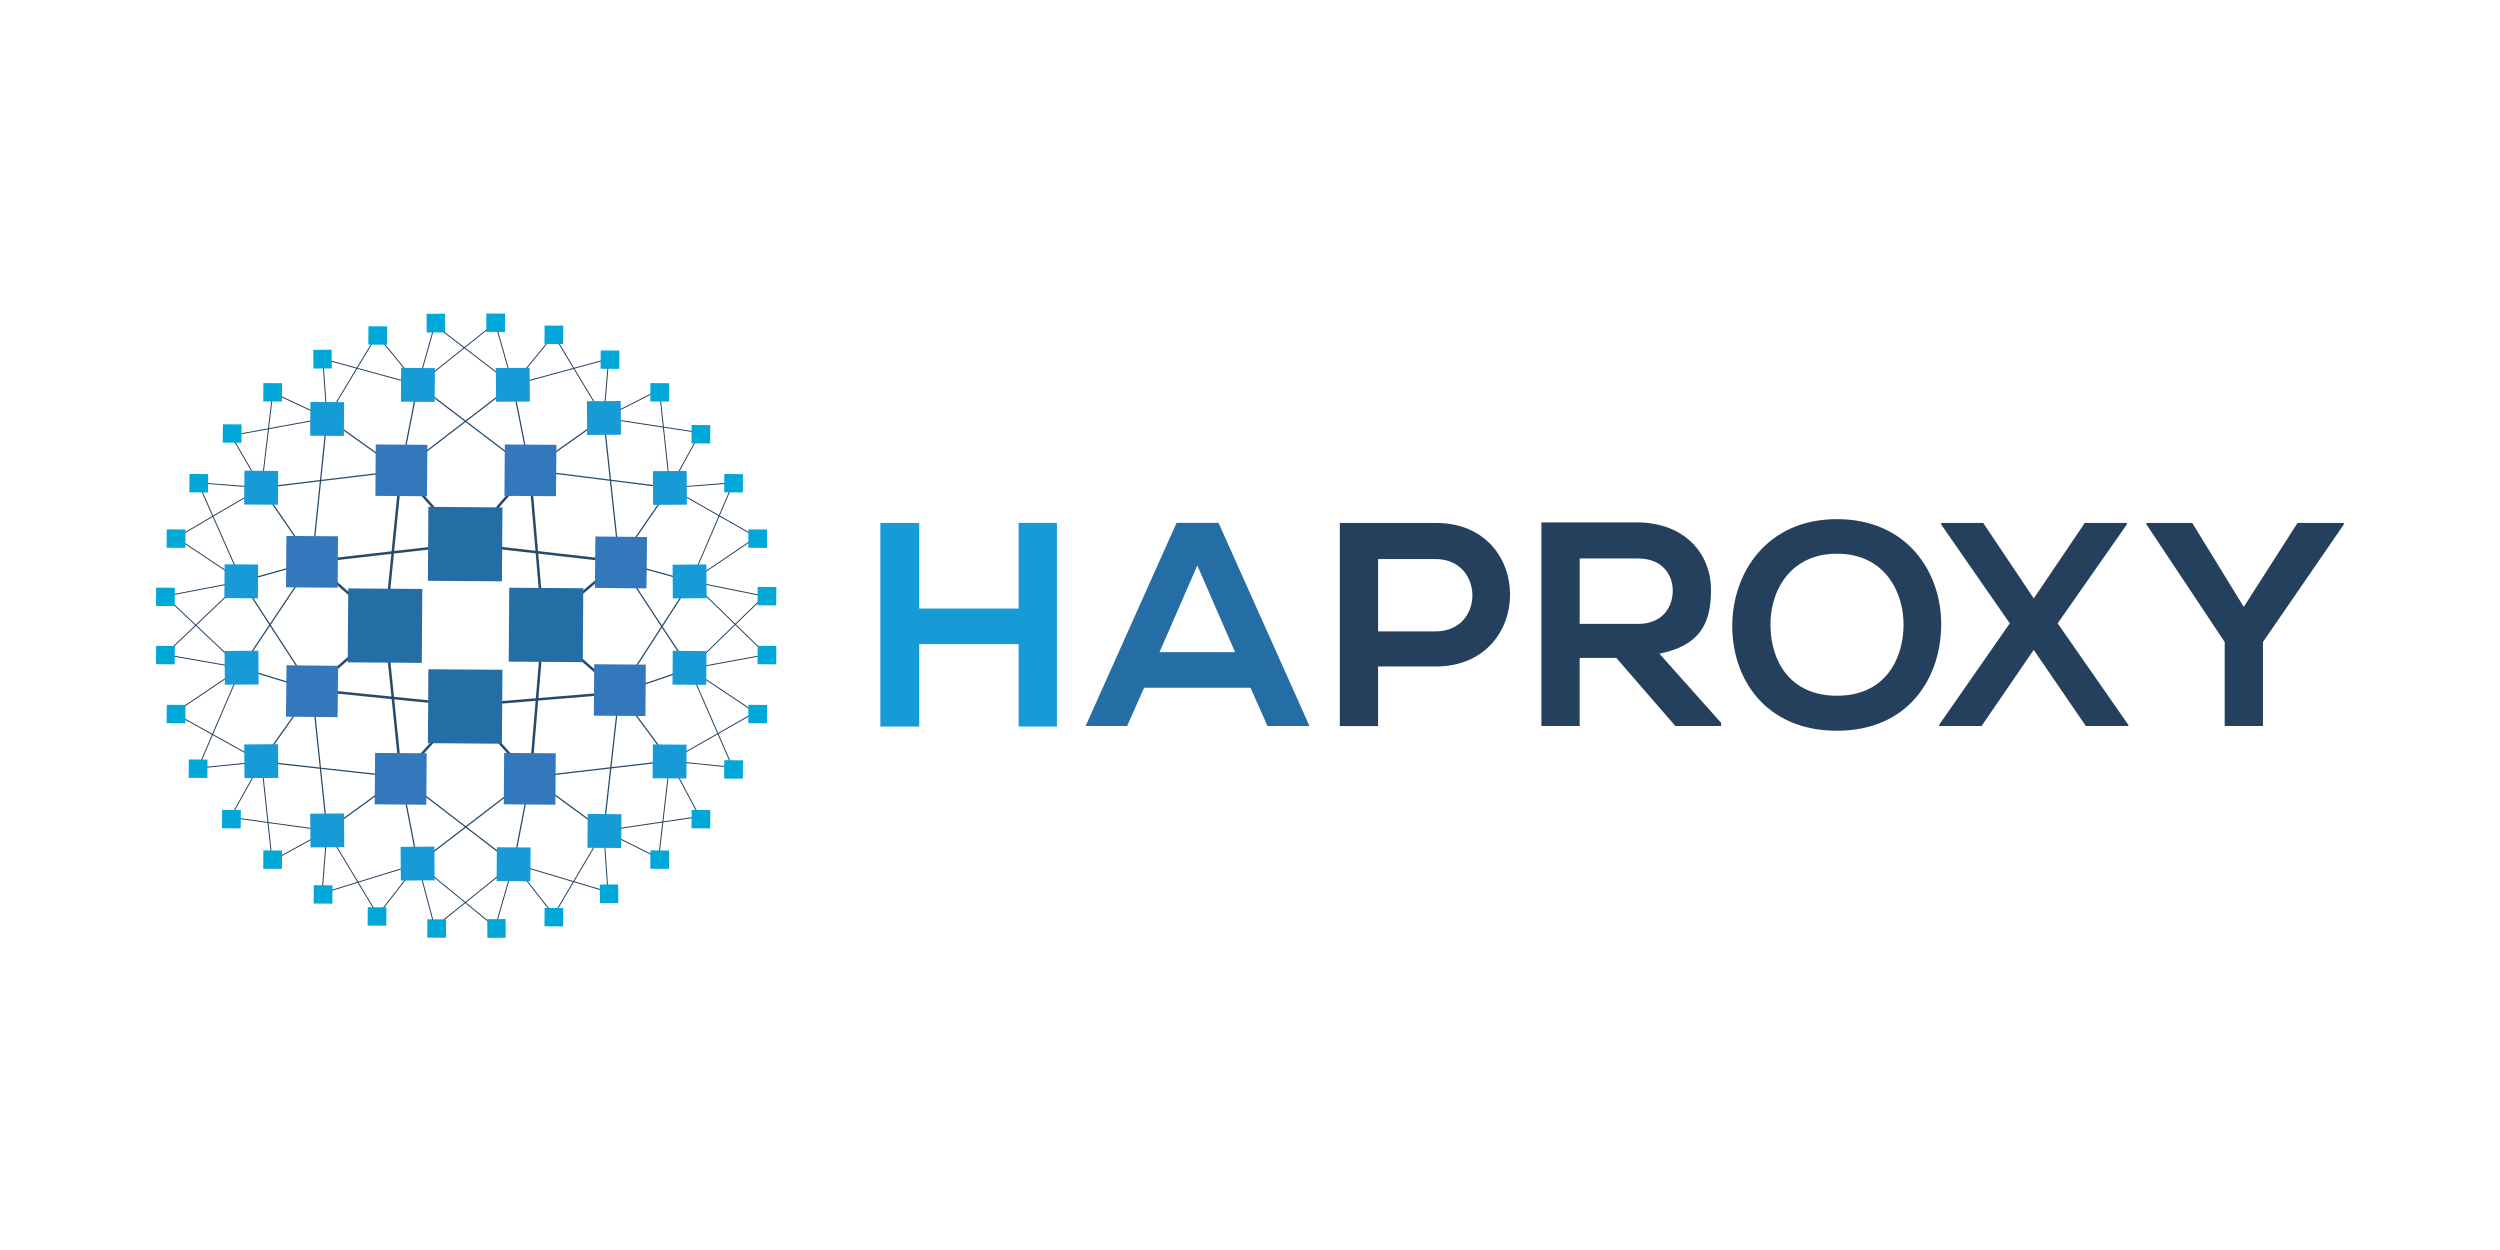 <svg xmlns="http://www.w3.org/2000/svg" xmlns:xlink="http://www.w3.org/1999/xlink" width="120" height="60">
  <path d="M48.895 34.875v-3.956h-4.773v3.956h-1.864V25.1h1.864v4.109h4.773v-4.11h1.837v9.776z" fill="#169bd6"/>
  <path d="M60.023 33.012h-5.105l-.816 1.837H52.11l4.364-9.75h2.017l4.364 9.75H60.84zm-2.552-5.87-1.813 4.16h3.625z" fill="#256ea5"/>
  <path d="M68.905 31.99h-2.757v2.86h-1.837v-9.748h4.592c4.773-.026 4.773 6.891 0 6.891zm-2.757-1.684h2.757c2.374 0 2.348-3.471 0-3.471h-2.757zm16.464 4.543h-2.195l-2.833-3.267h-1.76v3.267h-1.837v-9.775h4.62c2.297.026 3.522 1.531 3.522 3.242s-.612 2.68-2.476 3.062l2.961 3.319zm-6.787-8.042v3.14h2.807c1.149 0 1.66-.791 1.66-1.583s-.51-1.557-1.66-1.557zm17.353 3.219c-.025 2.526-1.582 5.05-5.002 5.05s-5.028-2.475-5.028-5.027 1.659-5.13 5.028-5.13 5.028 2.552 5.002 5.104zm-8.193.05c.026 1.608.894 3.319 3.193 3.319s3.165-1.736 3.192-3.346-.893-3.471-3.192-3.471-3.242 1.863-3.193 3.498zM100.07 25.1h2.016v.076l-3.318 4.745 3.394 4.875v.051h-2.042l-2.501-3.652-2.502 3.652h-2.042v-.05l3.395-4.876-3.293-4.745V25.1h2.016l2.428 3.624zm7.631 4.032 2.58-4.032h2.221v.076l-3.88 5.64v4.033h-1.837v-4.032l-3.753-5.641V25.1h2.195z" fill="#24405d"/>
  <g fill="none" stroke-miterlimit="10">
    <g stroke="#284a6a">
      <path d="m22.354 26.115-3.11-3.516" stroke-width=".122"/>
      <path d="m12.552 23.41 2.434 3.55" stroke-width=".061"/>
      <path d="m22.354 26.115 3.076-3.55m.642 7.47 3.65-3.075m-3.65 3.076 3.65 3.211m-4.258 4.057-3.11-3.448m-3.11 3.447 3.11-3.448m-7.369-.743 3.516-3.076m-3.516-3.076 3.516 3.076m3.853-3.921-7.369.845m7.37-.845 7.368.845m-3.651 3.076-.642-7.47m.642 7.47-.608 7.267m4.259-4.056-7.369.608m-7.369-.743 7.37.743m-3.111 3.448-.743-7.267m.743-7.437-.743 7.437" stroke-width=".122"/>
      <path d="m11.605 27.906 3.38-.946m.71-6.896 3.55 2.535m.808-4.123-.809 4.124m.81-4.124 5.374 4.09m-.809-4.09.809 4.09m3.551-2.502-3.549 2.502m6.726.845-6.726-.845m4.293 4.394 2.433-3.55m-2.433 3.55 3.447.946m-3.447-.946 3.38 5.138M24.62 18.476l-5.375 4.123m10.478 4.361-.744-6.896m.744 13.183 3.38-1.15m-3.38 1.15 3.447-5.34m-3.447 5.34 2.434 3.279m-2.434-3.28-.744 6.626m-3.515-2.569 3.515 2.57m-3.515-2.57 6.692-.777m-6.692.777-.81 4.158m.81-4.158-5.408 4.155m-.81-4.155.81 4.158m-.812-4.158 5.409 4.155m-5.409-4.155-3.549 2.57m3.55-2.57-6.693-.743m2.433-3.448-2.433 3.447m2.433-3.447.71 6.76m-.71-6.76-3.414-1.048m3.414-5.104-3.414 5.104m3.414 1.048-3.38-5.206m4.09-7.841-.71 6.895m-2.433-3.55 6.693-.808" stroke-width=".061"/>
    </g>
    <path d="m15.695 20.064-2.603-1.216m2.603 1.216-.202-2.839m4.563 1.25-4.564-1.25m4.564 1.251-1.96-2.4m1.96 2.4.809-2.873m-5.17 4.461 2.4-3.988m6.524 2.4-3.752-2.873m3.752 2.873-.845-2.975m-3.718 2.975 3.718-2.975m.845 2.975 1.96-2.4m2.4 3.989-2.4-3.989m2.401 3.988.236-2.839m-4.597 1.25 4.597-1.25m-.237 2.84 2.668-1.353m-2.668 1.352 4.631.708m-1.454 2.638 1.454-2.638m-1.454 2.639-.507-4.699m.507 4.699 3.043-.237m-3.043.237 4.158 2.366m-3.144 2.129 2.029-4.732m-2.029 4.732 3.144-2.13m-3.144 2.13 3.516.71m-3.583 3.482 3.583-3.482m-3.583 3.482 3.684-.676m-3.617-3.516 3.617 3.515m-3.684.677 3.143 2.095m-4.09 2.333 4.09-2.333m-4.09 2.333 3.009.306M33.103 32.1l2.062 4.732m-3.009-.306 1.42 2.667m-1.42-2.667-.54 4.664m0 0-2.637-1.318m0 0 .203 2.94m-.203-2.94 4.597-.676m-4.597.676-2.4 4.056m-1.926-2.47 1.924 2.468m-1.924-2.468 4.529 1.352m-4.53-1.352-.879 3.043m.88-3.043-3.786 3.043m-.811-3.043.809 3.043m-.81-3.043 3.719 3.043m-3.718-3.043-1.925 2.468m-2.434-4.054 2.434 4.056m1.925-2.47-4.597 1.42m.236-3.006-.236 3.008m.236-3.008-2.636 1.453m-.507-4.766.507 4.766m2.636-1.453-4.63-.642m1.487-2.668-1.487 2.668m1.487-2.668-3.042.306m3.042-.306L8.36 34.23m3.21-2.166-3.21 2.163m3.21-2.163-3.65-.642m3.651.642-2.062 4.8m2.096-8.958L7.92 31.421m3.651.643-3.65-3.448m3.684-.71L8.461 25.81m3.144 2.096-3.685.71m3.685-.71-2.096-4.732m3.043.236-3.042-.236m3.042.237-4.09 2.4m4.09-2.4-1.454-2.502m1.454 2.502.54-4.563m2.603 1.216-4.597.845" stroke-width=".047" stroke="#24405d"/>
  </g>
  <path d="m16.69 31.793.026-3.549 3.555.025-.024 3.549zm3.848-3.914.024-3.55 3.556.026-.025 3.549zm0 7.794.024-3.549 3.556.025-.025 3.55zm3.88-3.914.025-3.549 3.555.025-.024 3.55z" fill="#256ea5"/>
  <path d="m24.214 23.802.017-2.468 2.478.018-.022 2.467zm-6.195 0 .017-2.468 2.478.017-.018 2.468zm-4.29 4.39.018-2.467 2.477.017-.017 2.468zm-.003 6.208.026-2.467 2.478.026-.026 2.466zm14.778-.048.018-2.468 2.477.018-.017 2.467zm.05-6.134.025-2.467 2.478.026-.026 2.467z" fill="#3378bc"/>
  <path d="m11.72 24.216.012-1.623 1.62.011-.012 1.623zm3.167-3.302.012-1.622 1.619.011-.012 1.623zm4.357-1.633.011-1.623 1.62.011-.012 1.623zm-8.474 9.428.011-1.623 1.61.011-.012 1.623zm20.568-6.093 1.623-.012.01 1.62-1.622.01zm-3.166-3.358 1.622-.011.012 1.619-1.623.011zM23.8 17.666l1.622-.011.012 1.619-1.623.011zm8.484 9.439 1.623-.012.011 1.62-1.622.01z" fill="#169bd6"/>
  <path d="m17.986 38.608.017-2.467 2.478.017-.018 2.468zm6.195 0 .018-2.467 2.477.017-.017 2.468z" fill="#3378bc"/>
  <path d="m31.327 37.355.012-1.622 1.619.011-.011 1.623zm-3.13 3.338.012-1.623 1.62.012-.012 1.622zm-4.359 1.598.012-1.623 1.619.011-.012 1.623zm8.442-9.43.012-1.622 1.619.012-.011 1.622zm-20.556 2.871 1.623-.011.01 1.619-1.622.011zm3.167 3.324 1.622-.011.012 1.619-1.623.011zm4.337 1.592 1.623-.011.011 1.619-1.622.011zm-8.448-9.403 1.623-.011.011 1.619-1.622.011z" fill="#169bd6"/>
  <g fill="#00a8da" transform="translate(16.193 8.133) scale(.219)">
    <use xlink:href="#a" x="101.024" y="19.928"/>
    <use xlink:href="#a" x="106.314" y="32.067"/>
    <use xlink:href="#a" x="93.864" y="9.184"/>
    <use xlink:href="#a"/>
    <use xlink:href="#a" x="-23.506" y="44.829"/>
    <use xlink:href="#a" x="84.836" y=".001"/>
    <use xlink:href="#a" x="-21.171" y="32.064"/>
    <use xlink:href="#a" x="23.034" y="-12.454"/>
    <use xlink:href="#a" x="-16.191" y="19.924"/>
    <use xlink:href="#a" x="-8.876" y="9.029"/>
    <path d="m-5.274 39.547 4.02-.028.03 4.096-4.02.028zm24.83-7.9 4.02-.028.03 4.096-4.02.028z"/>
    <use xlink:href="#a" x="73.938" y="-7.16"/>
    <use xlink:href="#a" x="108.34" y="44.677"/>
    <use xlink:href="#a" x="48.877" y="-15.253"/>
    <use xlink:href="#a" x="61.641" y="-12.608"/>
    <use xlink:href="#a" x="84.832" y="102.426"/>
    <use xlink:href="#a" x="108.34" y="57.596"/>
    <use xlink:href="#a" x="-.004" y="102.424"/>
    <use xlink:href="#a" x="106.314" y="70.516"/>
    <use xlink:href="#a" x="61.638" y="115.034"/>
    <use xlink:href="#a" x="101.02" y="82.658"/>
    <use xlink:href="#a" x="93.862" y="93.554"/>
    <path d="m57.527 156.738 4.02-.028.03 4.096-4.02.028zM32.85 164.33l4.02-.028.03 4.096-4.02.028z"/>
    <use xlink:href="#a" x="11.048" y="110.052"/>
    <use xlink:href="#a" x="-16.346" y="82.498"/>
    <use xlink:href="#a" x="-21.173" y="70.514"/>
    <use xlink:href="#a" x="-9.033" y="93.551"/>
    <use xlink:href="#a" x="-23.506" y="57.594"/>
    <use xlink:href="#a" x="35.954" y="117.524"/>
    <use xlink:href="#a" x="22.879" y="114.879"/>
  </g>
  <defs>
    <path id="a" d="m-16.244 50.846.028-4.02 4.096.03-.028 4.02z"/>
  </defs>
</svg>
